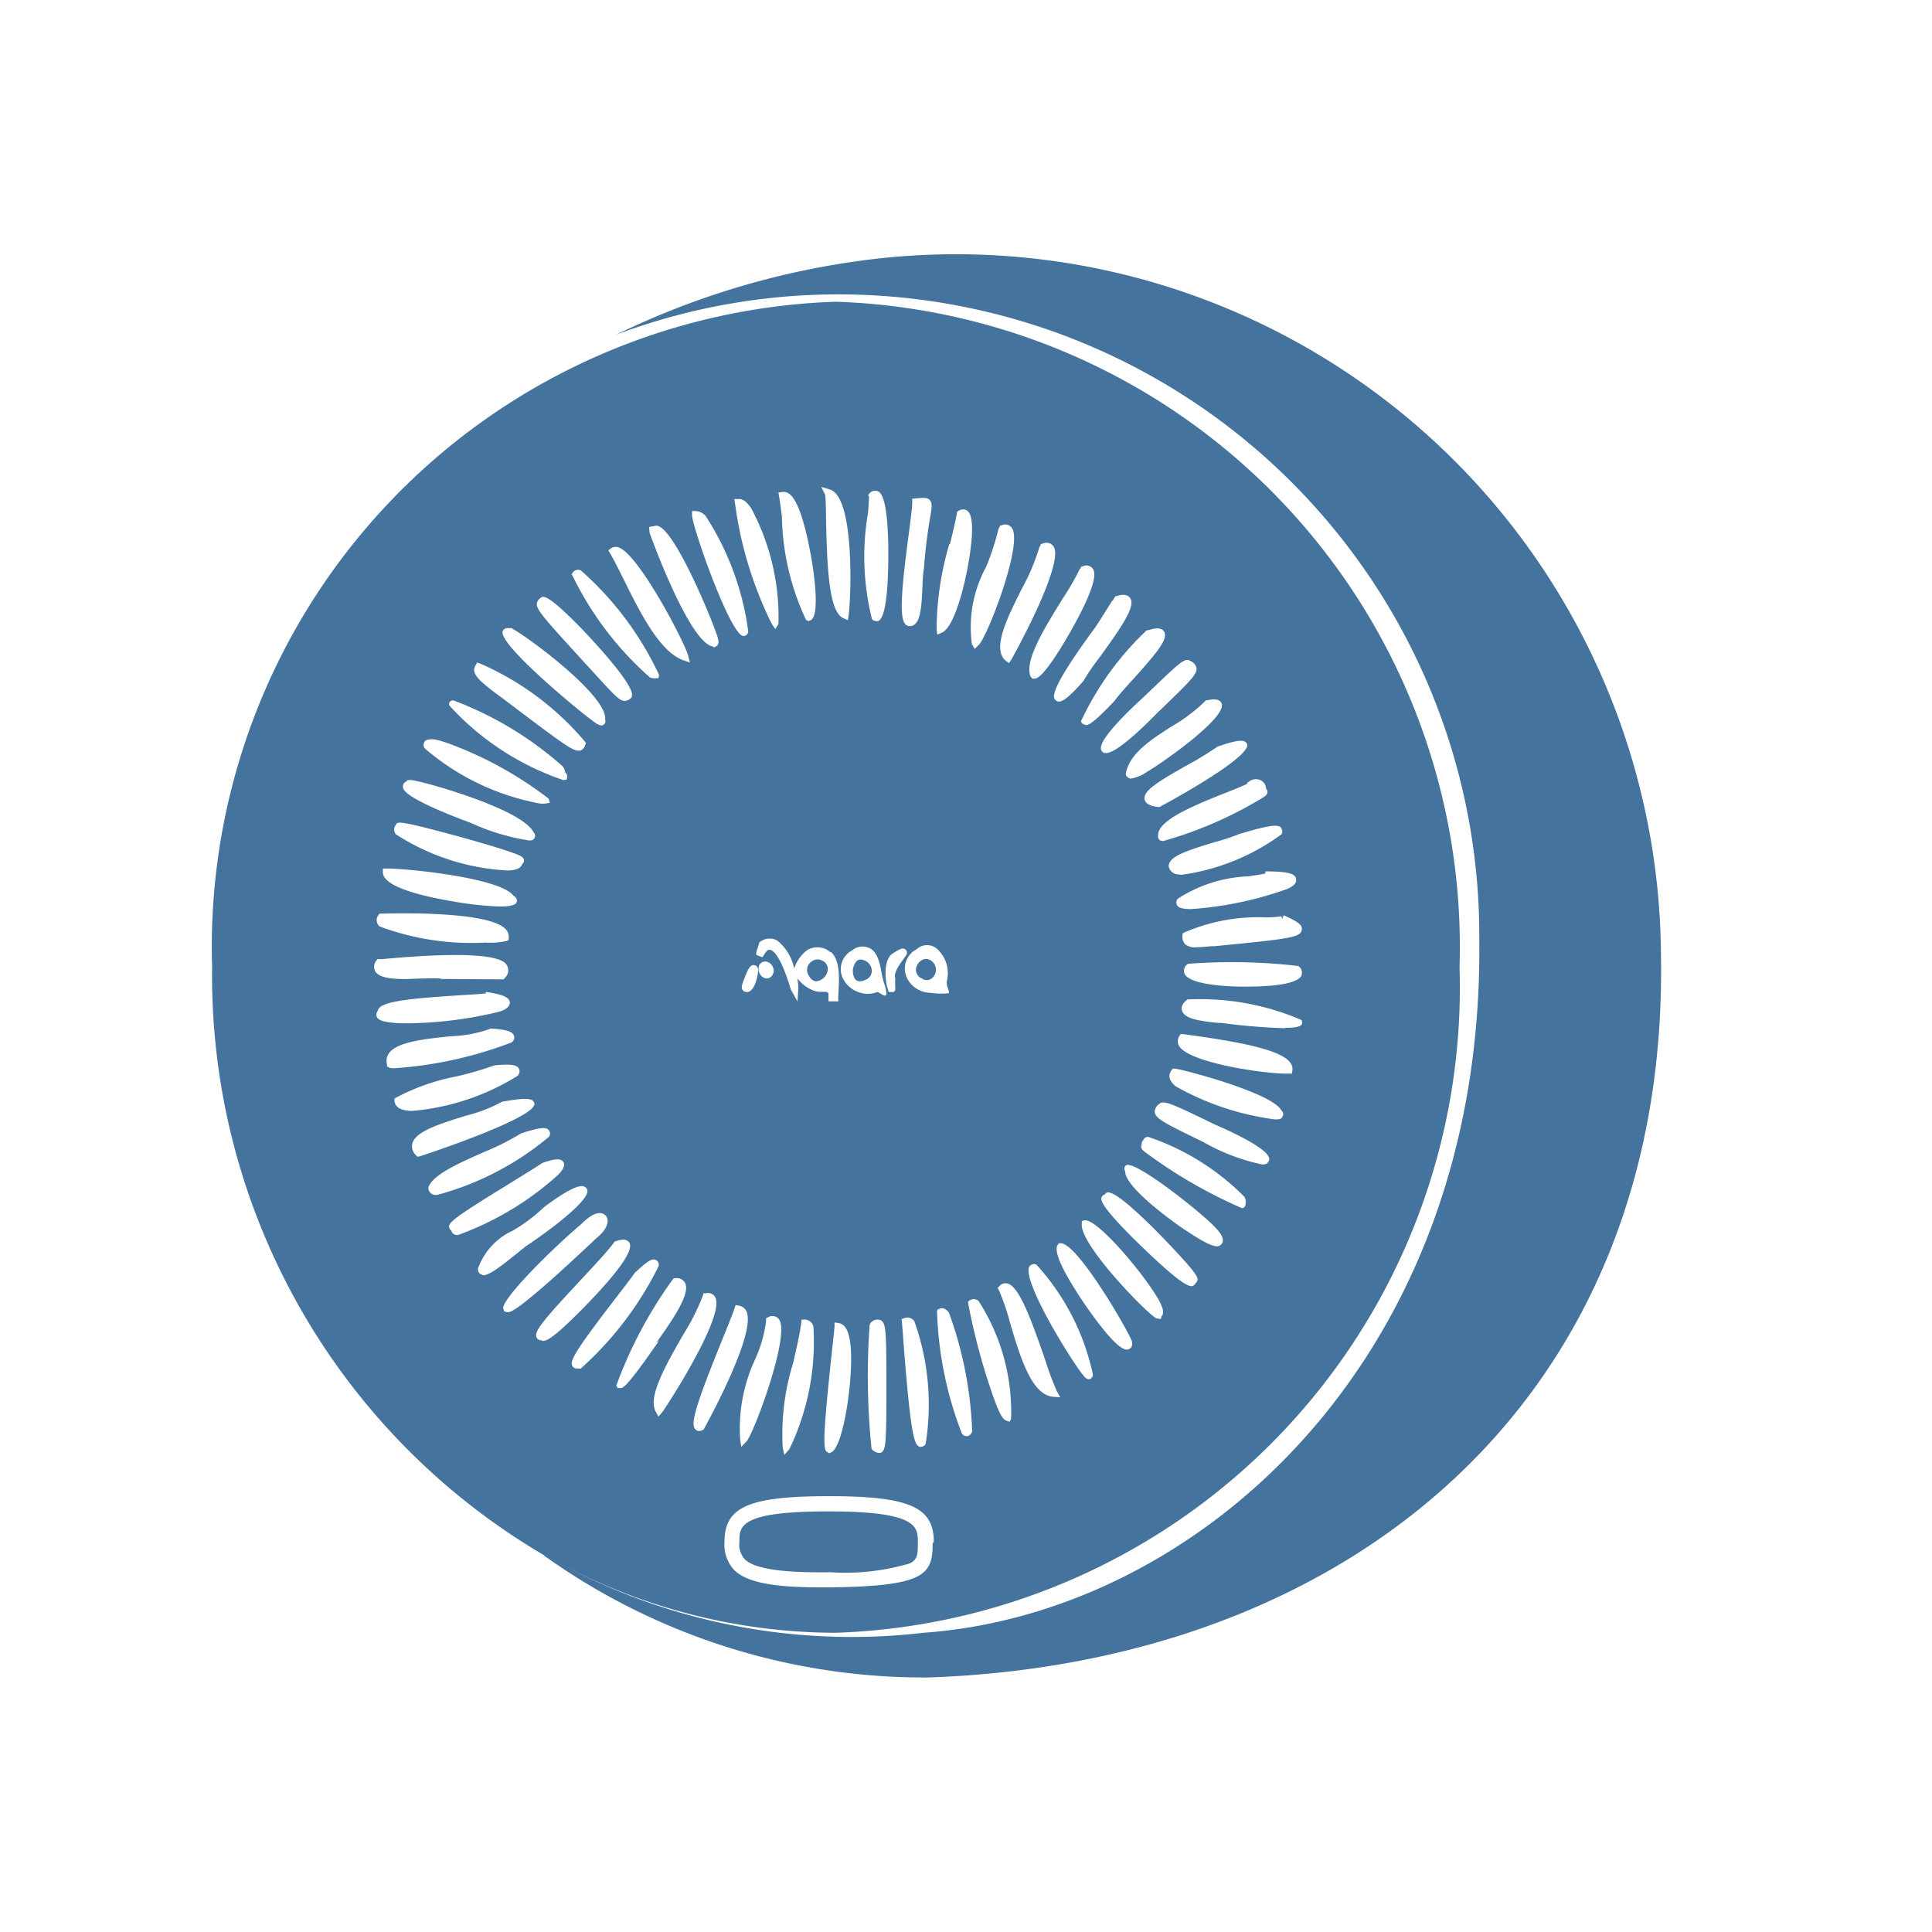 <?xml version="1.0" encoding="UTF-8"?>
<svg width="24px" fill="#44739e" height="24px" viewBox="0 0 24 24" version="1.1" xmlns="http://www.w3.org/2000/svg" xmlns:xlink="http://www.w3.org/1999/xlink">
            <path d="m 10.674,3.241 a 9.982,9.982 0 0 0 -3.019,0.916 7.845,7.845 0 0 1 2.728,-0.5 7.963,7.963 0 0 1 7.993,8.008 c 0.064,5.228 -3.506,8.378 -6.905,8.618 a 7.651,7.651 0 0 1 -4.525,-0.866 7.316,7.316 0 0 0 3.437,0.866 8.021,8.021 0 0 0 7.748,-8.268 8.02,8.02 0 0 0 -7.748,-8.267 8.02,8.02 0 0 0 -7.748,8.267 8.348,8.348 0 0 0 4.129,7.308 H 6.757 a 8.114,8.114 0 0 0 4.785,1.515 c 5.22,-0.184 9.193,-3.449 9.091,-8.989 A 8.758,8.758 0 0 0 10.674,3.241 Z M 7.215,17 A 0.06,0.06 0 0 1 7.188,17 H 7.164 A 0.059,0.059 0 0 1 7.116,16.978 c -0.05,-0.06 0.012,-0.175 0.546,-0.87 0.1,-0.129 0.185,-0.24 0.233,-0.309 L 7.9,15.8 C 8.06,15.648 8.108,15.631 8.15,15.654 A 0.064,0.064 0 0 1 8.18,15.732 4.211,4.211 0 0 1 7.215,17 Z m 0.492,0.242 H 7.7 7.672 l -0.016,-0.03 a 5.42,5.42 0 0 1 0.7,-1.317 L 8.37,15.878 h 0.023 a 0.116,0.116 0 0 1 0.117,0.059 c 0.067,0.126 -0.126,0.42 -0.358,0.744 L 8.189,16.653 8.018,16.895 C 7.787,17.214 7.74,17.244 7.707,17.244 Z M 8.179,17.598 8.145,17.534 C 8.045,17.351 8.27,16.96 8.486,16.581 A 2.757,2.757 0 0 0 8.731,16.096 L 8.74,16.065 h 0.032 a 0.1,0.1 0 0 1 0.112,0.049 c 0.132,0.229 -0.616,1.378 -0.659,1.431 z m 0.562,0.161 -0.014,0.006 A 0.09,0.09 0 0 1 8.686,17.776 0.063,0.063 0 0 1 8.641,17.759 c -0.072,-0.064 0,-0.3 0.347,-1.157 0.065,-0.159 0.121,-0.3 0.137,-0.35 l 0.013,-0.04 0.042,0.007 a 0.125,0.125 0 0 1 0.091,0.068 c 0.115,0.232 -0.328,1.1 -0.523,1.458 z m 0.776,-1.355 v -0.03 l 0.028,-0.012 a 0.1,0.1 0 0 1 0.132,0.027 c 0.144,0.2 -0.316,1.42 -0.4,1.512 l -0.069,0.073 -0.014,-0.1 a 2.042,2.042 0 0 1 0.192,-1 1.634,1.634 0 0 0 0.131,-0.468 z M 9.429,12 v -0.006 a 0.085,0.085 0 0 1 0.086,-0.049 0.111,0.111 0 0 1 0.09,0.079 0.1,0.1 0 0 1 -0.03,0.112 A 0.073,0.073 0 0 1 9.526,12.155 0.087,0.087 0 0 1 9.478,12.14 0.123,0.123 0 0 1 9.429,12 Z m -0.016,0.094 c 0,0.024 -0.038,0.223 -0.128,0.229 H 9.274 a 0.057,0.057 0 0 1 -0.045,-0.02 c -0.027,-0.031 -0.014,-0.069 0.03,-0.18 v 0 c 0.038,-0.091 0.064,-0.146 0.117,-0.132 0.053,0.014 0.042,0.075 0.037,0.109 z m 2.173,7.077 c 0,0.393 -0.1,0.532 -1.268,0.548 h -0.126 c -0.6,0 -0.919,-0.065 -1.073,-0.217 A 0.465,0.465 0 0 1 9,19.153 c 0,-0.434 0.3,-0.567 1.3,-0.567 1,0 1.3,0.138 1.3,0.567 z M 9.853,16.93 c 0.043,-0.186 0.083,-0.362 0.1,-0.494 l 0.005,-0.044 h 0.046 a 0.118,0.118 0 0 1 0.1,0.082 A 3.066,3.066 0 0 1 9.807,18 l -0.064,0.074 -0.02,-0.095 a 2.981,2.981 0 0 1 0.13,-1.049 z m 0.486,-0.184 c 0.014,-0.127 0.025,-0.225 0.028,-0.267 v -0.051 l 0.052,0.008 c 0.083,0.013 0.132,0.108 0.148,0.29 0.036,0.385 -0.089,1.263 -0.245,1.317 l -0.026,0.009 -0.027,-0.019 C 10.227,18 10.219,17.857 10.339,16.746 Z M 10.8,16.5 c 0,-0.04 0.009,-0.068 0.033,-0.083 A 0.106,0.106 0 0 1 10.94,16.4 c 0.067,0.036 0.071,0.127 0.071,0.831 0,0.721 -0.006,0.79 -0.073,0.817 a 0.074,0.074 0 0 1 -0.025,0 A 0.136,0.136 0 0 1 10.827,18 8.909,8.909 0 0 1 10.8,16.5 Z m 0.4,-0.113 0.035,-0.013 a 0.106,0.106 0 0 1 0.123,0.038 3.069,3.069 0 0 1 0.14,1.527 0.069,0.069 0 0 1 -0.057,0.034 h -0.014 c -0.072,-0.017 -0.115,-0.153 -0.205,-1.316 -0.007,-0.1 -0.014,-0.187 -0.018,-0.233 z m 0.821,1.454 h -0.012 a 0.075,0.075 0 0 1 -0.06,-0.033 4.561,4.561 0 0 1 -0.309,-1.525 l 0.007,-0.014 0.013,-0.007 c 0.017,-0.009 0.074,-0.032 0.128,0.045 a 4.77,4.77 0 0 1 0.288,1.463 h 0.005 c -0.006,0.015 -0.019,0.061 -0.061,0.069 z m 0.54,-0.217 -0.019,0.038 -0.041,-0.015 c -0.033,-0.012 -0.072,-0.044 -0.16,-0.291 a 7.948,7.948 0 0 1 -0.317,-1.182 l 0.007,-0.008 a 0.093,0.093 0 0 1 0.124,-0.007 2.547,2.547 0 0 1 0.405,1.463 z m 0.522,-0.273 c -0.27,-0.021 -0.412,-0.5 -0.537,-0.923 a 2.766,2.766 0 0 0 -0.137,-0.4 L 12.393,16 12.416,15.976 a 0.1,0.1 0 0 1 0.095,-0.033 c 0.145,0.03 0.29,0.42 0.479,0.969 a 3.662,3.662 0 0 0 0.138,0.369 l 0.043,0.077 z m 0.47,-0.225 a 0.054,0.054 0 0 1 -0.026,0.007 0.065,0.065 0 0 1 -0.043,-0.018 c -0.091,-0.076 -0.782,-1.166 -0.7,-1.375 l 0.009,-0.014 a 0.072,0.072 0 0 1 0.081,-0.017 2.924,2.924 0 0 1 0.7,1.356 0.054,0.054 0 0 1 -0.022,0.059 z m 0.512,-0.44 a 0.074,0.074 0 0 1 -0.051,0.078 0.056,0.056 0 0 1 -0.02,0 c -0.045,0 -0.151,-0.049 -0.444,-0.456 -0.12,-0.167 -0.5,-0.721 -0.411,-0.843 l 0.016,-0.021 h 0.027 c 0.218,0.02 0.832,1.088 0.88,1.219 v 0.009 z m 0.362,-0.328 -0.006,0.027 -0.05,-0.006 c -0.076,-0.013 -0.97,-0.92 -0.932,-1.18 v -0.032 l 0.033,-0.007 c 0.17,-0.034 0.882,0.839 0.961,1.071 0.028,0.069 0.013,0.105 -0.007,0.125 z m 0.438,-0.431 a 0.044,0.044 0 0 1 -0.014,0.013 0.051,0.051 0 0 1 -0.022,0.027 0.045,0.045 0 0 1 -0.029,0.01 c -0.051,0 -0.176,-0.067 -0.6,-0.475 -0.57,-0.55 -0.531,-0.609 -0.509,-0.64 a 0.056,0.056 0 0 1 0.034,-0.024 0.06,0.06 0 0 1 0.021,-0.021 c 0.128,-0.072 0.87,0.737 0.9,0.771 0.262,0.281 0.242,0.306 0.218,0.337 z m 0.3,-0.464 a 0.063,0.063 0 0 1 -0.047,0.019 c -0.049,0 -0.147,-0.037 -0.377,-0.191 -0.008,0 -0.773,-0.519 -0.764,-0.744 a 0.05,0.05 0 0 1 0.01,-0.07 c 0.1,-0.08 0.955,0.6 1.106,0.768 0.045,0.044 0.143,0.155 0.075,0.216 z M 15.453,15 a 0.045,0.045 0 0 1 -0.028,0.007 6.1,6.1 0 0 1 -1.207,-0.7 c -0.019,-0.016 -0.05,-0.041 -0.039,-0.074 a 0.115,0.115 0 0 1 0.02,-0.069 l 0.046,0.016 -0.044,-0.018 a 0.067,0.067 0 0 1 0.063,-0.039 3.044,3.044 0 0 1 1.194,0.744 0.112,0.112 0 0 1 0.015,0.082 0.057,0.057 0 0 1 -0.02,0.051 z m 0.288,-0.547 a 0.11,0.11 0 0 1 -0.059,0.013 2.525,2.525 0 0 1 -0.737,-0.281 c -0.486,-0.235 -0.582,-0.288 -0.6,-0.364 a 0.12,0.12 0 0 1 0.046,-0.1 v 0 c 0.058,-0.057 0.111,-0.039 0.7,0.248 0.154,0.066 0.664,0.294 0.676,0.425 a 0.065,0.065 0 0 1 -0.026,0.054 z m 0.184,-0.568 c -0.013,0.015 -0.042,0.021 -0.085,0.021 a 3.4,3.4 0 0 1 -1.233,-0.41 c -0.117,-0.094 -0.077,-0.168 -0.055,-0.2 l 0.018,-0.021 h 0.028 c 0.155,0.024 1.215,0.309 1.318,0.518 a 0.059,0.059 0 0 1 0.009,0.087 z m 0.124,-0.548 H 16.008 15.97 c -0.264,0 -1.186,-0.131 -1.321,-0.34 a 0.116,0.116 0 0 1 0,-0.124 l 0.017,-0.027 h 0.032 l 0.089,0.013 c 0.917,0.124 1.284,0.249 1.268,0.43 z m -0.084,-0.564 a 7.682,7.682 0 0 1 -0.793,-0.066 h -0.039 c -0.262,-0.026 -0.419,-0.058 -0.449,-0.15 -0.014,-0.043 0,-0.088 0.056,-0.132 l 0.011,-0.01 h 0.015 a 3.192,3.192 0 0 1 1.4,0.255 0.056,0.056 0 0 1 0,0.063 c -0.016,0.009 -0.032,0.035 -0.201,0.035 z m 0.205,-0.66 c -0.05,0.125 -0.45,0.143 -0.675,0.143 h -0.062 c -0.2,0 -0.668,-0.025 -0.72,-0.165 a 0.1,0.1 0 0 1 0.046,-0.118 v 0 A 7.115,7.115 0 0 1 16.128,12 0.1,0.1 0 0 1 16.17,12.108 Z m 0,-0.559 c -0.015,0.093 -0.167,0.11 -1.081,0.2 h -0.042 c -0.079,0.008 -0.14,0.013 -0.186,0.013 a 0.193,0.193 0 0 1 -0.135,-0.034 0.127,0.127 0 0 1 -0.037,-0.1 V 11.6 l 0.017,-0.014 a 2.312,2.312 0 0 1 1.019,-0.19 c 0.086,0 0.174,-0.009 0.192,-0.014 l 0.01,0.034 0.017,-0.043 h 0.011 c 0.161,0.075 0.227,0.114 0.216,0.176 z M 16.1,10.921 c 0.014,0.066 -0.074,0.106 -0.112,0.123 a 4.447,4.447 0 0 1 -1.192,0.249 c -0.084,0 -0.145,-0.011 -0.166,-0.037 a 0.07,0.07 0 0 1 0,-0.091 1.731,1.731 0 0 1 0.881,-0.279 c 0.079,-0.012 0.166,-0.025 0.208,-0.035 v -0.026 h 0.061 c 0.253,0.005 0.31,0.039 0.32,0.091 z m -0.183,-0.63 a 0.064,0.064 0 0 1 0,0.075 2.728,2.728 0 0 1 -1.231,0.5 0.339,0.339 0 0 1 -0.058,-0.005 0.121,0.121 0 0 1 -0.11,-0.1 c 0,-0.122 0.218,-0.193 0.573,-0.3 a 2.562,2.562 0 0 0 0.322,-0.108 h 0.008 c 0.41,-0.124 0.468,-0.104 0.497,-0.067 z M 15.53,9.7 a 0.136,0.136 0 0 1 0.144,0 0.122,0.122 0 0 1 0.054,0.1 0.047,0.047 0 0 1 0.013,0.018 c 0.017,0.04 -0.021,0.068 -0.035,0.079 a 4.958,4.958 0 0 1 -1.254,0.55 0.081,0.081 0 0 1 -0.043,-0.009 0.06,0.06 0 0 1 -0.023,-0.062 c 0,-0.179 0.385,-0.348 0.854,-0.533 0.1,-0.04 0.209,-0.083 0.256,-0.108 L 15.491,9.727 Z M 15.491,9.238 c 0.076,0.164 -1.063,0.774 -1.075,0.78 l -0.013,0.007 H 14.388 C 14.322,10.017 14.234,10 14.219,9.931 14.196,9.824 14.391,9.707 14.737,9.511 A 4.168,4.168 0 0 0 15.117,9.28 L 15.129,9.273 C 15.375,9.189 15.463,9.181 15.491,9.242 Z M 14.979,8.7 h 0.015 c 0.041,-0.009 0.151,-0.035 0.181,0.038 0.072,0.17 -0.716,0.727 -0.928,0.851 A 0.482,0.482 0 0 1 14.047,9.672 0.063,0.063 0 0 1 14,9.646 L 13.986,9.63 V 9.608 C 14.03,9.36 14.297,9.189 14.555,9.024 A 2.133,2.133 0 0 0 14.969,8.712 Z M 14.8,8.217 A 0.118,0.118 0 0 1 14.863,8.3 c 0.008,0.076 -0.067,0.153 -0.486,0.555 -0.185,0.19 -0.508,0.5 -0.638,0.5 H 13.723 A 0.063,0.063 0 0 1 13.677,9.309 C 13.644,9.178 14.077,8.778 14.209,8.657 14.7,8.186 14.717,8.167 14.8,8.217 Z M 14.254,7.828 h 0.011 c 0.07,-0.023 0.156,-0.041 0.194,0.015 0.059,0.087 -0.073,0.251 -0.388,0.6 -0.093,0.1 -0.18,0.2 -0.226,0.264 -0.251,0.265 -0.319,0.3 -0.354,0.3 L 13.47,9 A 0.057,0.057 0 0 1 13.428,8.96 3.722,3.722 0 0 1 14.241,7.833 Z M 13.822,7.462 13.858,7.404 h 0.018 c 0.028,-0.01 0.117,-0.037 0.161,0.022 0.071,0.094 -0.064,0.31 -0.393,0.761 A 2.492,2.492 0 0 0 13.47,8.44 l -0.008,0.015 c -0.181,0.209 -0.261,0.26 -0.307,0.26 A 0.059,0.059 0 0 1 13.117,8.701 C 13.082,8.674 13.001,8.613 13.608,7.791 13.726,7.608 13.774,7.53 13.817,7.462 Z m -0.4,-0.4 0.008,-0.021 0.022,-0.007 a 0.1,0.1 0 0 1 0.117,0.023 c 0.024,0.029 0.1,0.116 -0.229,0.714 -0.061,0.111 -0.368,0.659 -0.486,0.659 v 0 h -0.03 L 12.8,8.4 C 12.726,8.2 12.977,7.8 13.2,7.438 a 3.283,3.283 0 0 0 0.216,-0.375 z m -0.5,-0.274 0.005,-0.027 0.027,-0.009 a 0.109,0.109 0 0 1 0.129,0.029 c 0.159,0.2 -0.509,1.395 -0.516,1.406 L 12.534,8.237 12.484,8.2 C 12.329,8.045 12.505,7.691 12.692,7.316 A 2.614,2.614 0 0 0 12.914,6.789 Z M 12.414,6.56 12.42,6.533 12.446,6.524 a 0.1,0.1 0 0 1 0.127,0.04 c 0.132,0.209 -0.309,1.347 -0.414,1.447 L 12.108,8.061 12.073,8 a 1.564,1.564 0 0 1 0.178,-0.96 3.268,3.268 0 0 0 0.155,-0.479 z m -0.613,0.2 c 0.034,-0.142 0.066,-0.276 0.086,-0.381 v -0.02 l 0.017,-0.011 a 0.1,0.1 0 0 1 0.1,-0.011 c 0.037,0.021 0.079,0.072 0.07,0.29 -0.014,0.361 -0.184,1.147 -0.37,1.23 L 11.643,7.884 11.635,7.819 a 3.767,3.767 0 0 1 0.158,-1.061 z m -0.036,5.448 c -0.018,0.038 0.051,0.132 0.011,0.131 a 0.864,0.864 0 0 1 -0.216,-0.006 0.33,0.33 0 0 1 -0.284,-0.167 0.27,0.27 0 0 1 0.112,-0.375 0.189,0.189 0 0 1 0.247,-0.008 0.405,0.405 0 0 1 0.122,0.423 z M 11.29,6.625 C 11.313,6.449 11.334,6.283 11.332,6.241 V 6.195 l 0.07,-0.006 c 0.07,-0.006 0.116,-0.01 0.148,0.023 0.032,0.033 0.028,0.093 0,0.239 -0.019,0.12 -0.048,0.3 -0.071,0.586 v 0.01 A 1.542,1.542 0 0 0 11.46,7.268 c -0.011,0.26 -0.024,0.435 -0.1,0.49 A 0.085,0.085 0 0 1 11.306,7.777 H 11.29 A 0.076,0.076 0 0 1 11.241,7.748 C 11.171,7.656 11.2,7.3 11.29,6.625 Z m -0.207,5.224 c 0.091,-0.059 0.133,-0.086 0.168,-0.05 0.035,0.036 0.008,0.067 -0.03,0.118 -0.038,0.051 -0.125,0.17 -0.1,0.231 v 0.026 -0.007 c -0.008,0.1 0.018,0.149 -0.027,0.156 h -0.046 c -0.018,0 -0.006,-0.009 -0.018,-0.035 -0.026,-0.057 -0.07,-0.343 0.05,-0.437 z m -0.3,-5.7 0.023,-0.024 A 0.086,0.086 0 0 1 10.9,6.1 c 0.032,0.013 0.13,0.05 0.135,0.742 0,0.192 0,0.825 -0.127,0.873 a 0.067,0.067 0 0 1 -0.024,0 0.072,0.072 0 0 1 -0.052,-0.024 3.2,3.2 0 0 1 -0.047,-1.334 c 0.005,-0.083 0.01,-0.163 0.01,-0.188 z m 0.024,5.631 c 0.132,0.073 0.132,0.3 0.17,0.416 0.1,0.295 -0.05,0.118 -0.081,0.128 a 0.338,0.338 0 0 1 -0.119,0.022 0.353,0.353 0 0 1 -0.3,-0.179 0.264,0.264 0 0 1 0.107,-0.36 0.2,0.2 0 0 1 0.216,-0.029 z m -0.5,-5.7 c 0.314,0.089 0.265,1.356 0.235,1.561 L 10.533,7.704 10.474,7.678 c -0.178,-0.08 -0.2,-0.634 -0.213,-1.243 0,-0.132 -0.005,-0.268 -0.012,-0.292 L 10.202,6.048 Z m 0.018,5.748 c 0.15,0.139 0.078,0.493 0.089,0.611 h -0.122 v -0.088 c 0,-0.056 -0.094,-0.009 -0.188,-0.047 a 0.458,0.458 0 0 1 -0.2,-0.152 0.69,0.69 0 0 1 0.013,0.127 L 9.907,12.441 9.823,12.29 C 9.692,11.848 9.593,11.802 9.566,11.799 9.539,11.796 9.527,11.805 9.496,11.854 L 9.473,11.89 9.431,11.877 9.392,11.86 9.4,11.81 c 0.005,-0.014 0.015,-0.042 0.029,-0.088 l 0.005,-0.017 0.015,-0.01 a 0.193,0.193 0 0 1 0.206,-0.011 0.594,0.594 0 0 1 0.211,0.349 0.455,0.455 0 0 1 0.16,-0.229 l 0.015,-0.009 a 0.245,0.245 0 0 1 0.276,0.035 z m -0.6,-5.717 c 0.092,-0.011 0.173,0.1 0.251,0.364 0.1,0.331 0.241,1.16 0.094,1.229 L 10.044,7.716 10.013,7.7 A 3.139,3.139 0 0 1 9.713,6.417 C 9.699,6.308 9.687,6.217 9.678,6.167 L 9.67,6.118 Z M 9.173,6.2 c 0.053,-0.006 0.1,0.031 0.157,0.111 a 2.861,2.861 0 0 1 0.34,1.44 L 9.632,7.814 9.589,7.754 A 4.786,4.786 0 0 1 9.131,6.254 L 9.122,6.2 Z M 8.645,6.349 A 0.171,0.171 0 0 1 8.767,6.412 3.464,3.464 0 0 1 9.294,7.837 0.059,0.059 0 0 1 9.236,7.901 v 0 c -0.16,0 -0.634,-1.346 -0.639,-1.5 V 6.348 Z M 8.1,6.539 H 8.116 A 0.086,0.086 0 0 1 8.159,6.531 c 0.22,0.016 0.715,1.236 0.758,1.394 0.008,0.031 0.019,0.073 -0.015,0.1 L 8.873,8.043 8.853,8.03 C 8.58,7.984 8.146,6.83 8.073,6.63 L 8.067,6.6 v 0 -0.013 L 8.062,6.546 Z M 7.588,6.813 A 0.1,0.1 0 0 1 7.683,6.8 C 7.932,6.879 8.506,7.981 8.548,8.143 L 8.57,8.23 8.484,8.2 C 8.193,8.094 7.946,7.6 7.749,7.2 7.687,7.076 7.629,6.959 7.577,6.871 L 7.557,6.837 Z m -0.473,0.3 a 0.08,0.08 0 0 1 0.1,-0.027 3.954,3.954 0 0 1 0.973,1.3 L 8.178,8.425 H 8.149 A 0.092,0.092 0 0 1 8.12,8.425 0.138,0.138 0 0 1 8.074,8.416 4.046,4.046 0 0 1 7.112,7.152 L 7.1,7.137 Z m -0.4,0.312 0.017,-0.008 c 0.029,-0.007 0.09,-0.023 0.5,0.4 0.111,0.116 0.661,0.7 0.617,0.83 V 8.658 L 7.841,8.666 a 0.112,0.112 0 0 1 -0.08,0.041 v 0 C 7.695,8.707 7.64,8.646 7.338,8.315 6.751,7.673 6.66,7.575 6.669,7.495 A 0.1,0.1 0 0 1 6.715,7.429 Z M 6.339,7.802 H 6.35 C 6.558,7.909 7.556,8.651 7.517,8.94 A 0.05,0.05 0 0 1 7.504,8.998 0.048,0.048 0 0 1 7.47,9.012 0.21,0.21 0 0 1 7.37,8.959 C 7.3,8.92 6.17,8 6.246,7.838 6.253,7.823 6.276,7.791 6.339,7.806 Z M 5.908,8.263 5.928,8.23 5.965,8.243 a 3.566,3.566 0 0 1 1.3,0.968 L 7.279,9.231 7.27,9.254 A 0.1,0.1 0 0 1 7.207,9.325 H 7.183 C 7.105,9.325 6.965,9.22 6.244,8.675 5.949,8.46 5.844,8.366 5.908,8.267 Z M 5.582,8.726 A 0.06,0.06 0 0 1 5.631,8.7 4.328,4.328 0 0 1 6.992,9.522 0.143,0.143 0 0 1 7.02,9.595 0.062,0.062 0 0 1 7.045,9.656 L 7.038,9.685 7,9.691 v 0 A 3.378,3.378 0 0 1 5.593,8.776 L 5.577,8.754 Z M 5.271,9.217 a 0.067,0.067 0 0 1 0.062,-0.03 v 0 c 0.035,-0.011 0.1,0 0.238,0.048 A 4.677,4.677 0 0 1 6.815,9.921 L 6.831,9.973 6.776,9.982 a 0.483,0.483 0 0 1 -0.068,0 A 3.041,3.041 0 0 1 5.28,9.3 0.065,0.065 0 0 1 5.271,9.221 Z M 5.006,9.758 A 0.066,0.066 0 0 1 5.055,9.705 V 9.692 L 5.1,9.69 c 0.073,-0.008 1.374,0.346 1.527,0.647 a 0.06,0.06 0 0 1 0.011,0.078 C 6.63,10.426 6.62,10.441 6.574,10.441 A 2.752,2.752 0 0 1 5.852,10.224 C 4.984,9.9 5,9.8 5.006,9.762 Z M 4.92,10.24 c 0.022,-0.032 0.033,-0.049 0.663,0.12 0.279,0.075 0.662,0.185 0.825,0.248 0.056,0.022 0.11,0.043 0.1,0.091 A 0.046,0.046 0 0 1 6.488,10.731 0.1,0.1 0 0 1 6.422,10.796 0.36,0.36 0 0 1 6.295,10.813 2.828,2.828 0 0 1 4.916,10.363 0.1,0.1 0 0 1 4.9,10.277 v 0 z m -0.116,0.549 c 0.262,0 1.407,0.116 1.573,0.336 0.048,0.03 0.049,0.061 0.041,0.083 -0.014,0.039 -0.095,0.053 -0.205,0.053 A 4.007,4.007 0 0 1 5.636,11.199 C 5.236,11.132 4.757,11.015 4.756,10.836 V 10.79 Z M 4.7,11.37 4.713,11.35 h 0.025 c 0.013,0 1.32,-0.049 1.543,0.192 a 0.138,0.138 0 0 1 0.038,0.112 v 0.021 L 6.301,11.687 A 0.921,0.921 0 0 1 6.03,11.709 3.258,3.258 0 0 1 4.717,11.509 0.1,0.1 0 0 1 4.7,11.37 Z m -0.026,0.566 0.014,-0.022 h 0.026 0.039 c 1.43,-0.132 1.519,0.031 1.548,0.084 a 0.129,0.129 0 0 1 -0.03,0.151 L 6.257,12.166 H 6.231 L 5.491,12.161 H 5.479 L 5.468,12.155 a 1.705,1.705 0 0 0 -0.191,0 c -0.088,0 -0.171,0.007 -0.246,0.007 -0.186,0 -0.322,-0.02 -0.368,-0.093 a 0.122,0.122 0 0 1 0.009,-0.133 z m 0.017,0.627 a 0.087,0.087 0 0 1 0.016,-0.037 c 0.07,-0.089 0.4,-0.125 1.034,-0.164 0.119,-0.007 0.243,-0.015 0.295,-0.022 v -0.018 l 0.051,0.008 c 0.173,0.03 0.242,0.064 0.246,0.122 0.004,0.058 -0.07,0.1 -0.137,0.117 a 4.99,4.99 0 0 1 -1.141,0.143 c -0.189,0 -0.334,-0.019 -0.368,-0.069 a 0.072,0.072 0 0 1 0.002,-0.08 z m 0.146,0.7 -0.029,-0.015 v -0.024 a 0.165,0.165 0 0 1 0.023,-0.139 c 0.1,-0.142 0.437,-0.178 0.764,-0.212 A 1.647,1.647 0 0 0 6.074,12.786 L 6.088,12.777 H 6.1 c 0.218,0.014 0.27,0.045 0.285,0.09 A 0.072,0.072 0 0 1 6.353,12.95 4.991,4.991 0 0 1 4.897,13.27 0.158,0.158 0 0 1 4.835,13.262 Z M 5,13.783 A 0.124,0.124 0 0 1 4.9,13.676 v -0.028 l 0.024,-0.015 a 2.662,2.662 0 0 1 0.745,-0.261 4.227,4.227 0 0 0 0.476,-0.139 h 0.013 c 0.209,-0.02 0.266,0 0.288,0.043 A 0.075,0.075 0 0 1 6.43,13.364 2.942,2.942 0 0 1 5.12,13.8 0.394,0.394 0 0 1 5,13.783 Z M 5.184,14.369 5.165,14.348 A 0.148,0.148 0 0 1 5.123,14.202 C 5.165,14.053 5.467,13.959 5.786,13.86 a 1.9,1.9 0 0 0 0.442,-0.169 l 0.01,-0.007 h 0.011 c 0.284,-0.05 0.375,-0.045 0.389,0.024 0.036,0.178 -1.411,0.654 -1.426,0.657 z m 0.212,0.473 A 0.087,0.087 0 0 1 5.322,14.769 v -0.013 -0.012 c 0.07,-0.158 0.365,-0.288 0.677,-0.427 A 3.157,3.157 0 0 0 6.463,14.085 L 6.475,14.079 C 6.723,13.997 6.787,14.002 6.818,14.04 a 0.067,0.067 0 0 1 0,0.083 A 3.627,3.627 0 0 1 5.426,14.845 0.158,0.158 0 0 1 5.4,14.842 Z m 0.245,0.491 A 0.067,0.067 0 0 1 5.607,15.286 0.05,0.05 0 0 1 5.582,15.257 c -0.024,-0.064 0.039,-0.12 0.767,-0.566 0.159,-0.1 0.309,-0.19 0.385,-0.242 l 0.012,-0.006 c 0.154,-0.052 0.222,-0.054 0.252,-0.008 0.03,0.046 -0.016,0.11 -0.068,0.162 a 3.758,3.758 0 0 1 -1.244,0.746 0.083,0.083 0 0 1 -0.042,-0.01 z m 0.338,0.5 a 0.067,0.067 0 0 1 -0.041,-0.06 v -0.008 -0.008 a 0.824,0.824 0 0 1 0.433,-0.47 2.092,2.092 0 0 0 0.388,-0.292 v 0 c 0.4,-0.3 0.476,-0.264 0.5,-0.254 a 0.063,0.063 0 0 1 0.038,0.051 c 0.011,0.12 -0.391,0.437 -0.738,0.672 L 6.547,15.47 c -0.009,0.006 -0.063,0.05 -0.111,0.089 -0.259,0.21 -0.368,0.283 -0.434,0.283 A 0.084,0.084 0 0 1 5.982,15.83 Z M 6.29,16.298 6.263,16.29 6.252,16.256 c -0.025,-0.117 0.612,-0.749 0.968,-1.049 0.1,-0.1 0.189,-0.152 0.258,-0.134 a 0.093,0.093 0 0 1 0.068,0.071 c 0.014,0.068 -0.038,0.158 -0.135,0.235 -0.889,0.838 -1.051,0.922 -1.1,0.922 A 0.074,0.074 0 0 1 6.293,16.3 Z m 0.462,0.36 A 0.046,0.046 0 0 1 6.727,16.65 v 0 0 A 0.064,0.064 0 0 1 6.67,16.621 c -0.045,-0.068 0.041,-0.181 0.538,-0.714 0.18,-0.193 0.35,-0.375 0.418,-0.471 l 0.008,-0.012 0.015,-0.005 c 0.032,-0.011 0.127,-0.045 0.168,0.016 0.078,0.118 -0.283,0.523 -0.6,0.843 C 6.9,16.598 6.8,16.655 6.755,16.655 Z m 4.02,-4.496 a 0.114,0.114 0 0 0 0.057,-0.091 0.134,0.134 0 0 0 -0.049,-0.115 0.163,0.163 0 0 0 -0.089,-0.037 0.069,0.069 0 0 0 -0.05,0.021 0.191,0.191 0 0 0 -0.023,0.217 c 0.029,0.043 0.082,0.043 0.154,0.005 z m -0.481,6.613 c -1.106,0 -1.106,0.184 -1.106,0.378 a 0.276,0.276 0 0 0 0.066,0.216 c 0.12,0.119 0.458,0.17 1.064,0.162 a 2.819,2.819 0 0 0 0.987,-0.11 c 0.091,-0.046 0.1,-0.1 0.1,-0.249 V 19.153 C 11.4,18.967 11.4,18.775 10.291,18.775 Z m 1.178,-6.856 a 0.147,0.147 0 0 0 -0.091,0.123 0.12,0.12 0 0 0 0.078,0.115 0.1,0.1 0 0 0 0.139,-0.024 0.133,0.133 0 0 0 -0.006,-0.18 0.117,0.117 0 0 0 -0.085,-0.04 0.112,0.112 0 0 0 -0.035,0.006 z m -1.436,0.171 c 0.019,0.047 0.052,0.1 0.114,0.1 a 0.168,0.168 0 0 0 0.134,-0.126 0.116,0.116 0 0 0 -0.072,-0.133 0.107,0.107 0 0 0 -0.051,-0.013 0.135,0.135 0 0 0 -0.088,0.036 0.122,0.122 0 0 0 -0.037,0.136 z"/>

</svg>